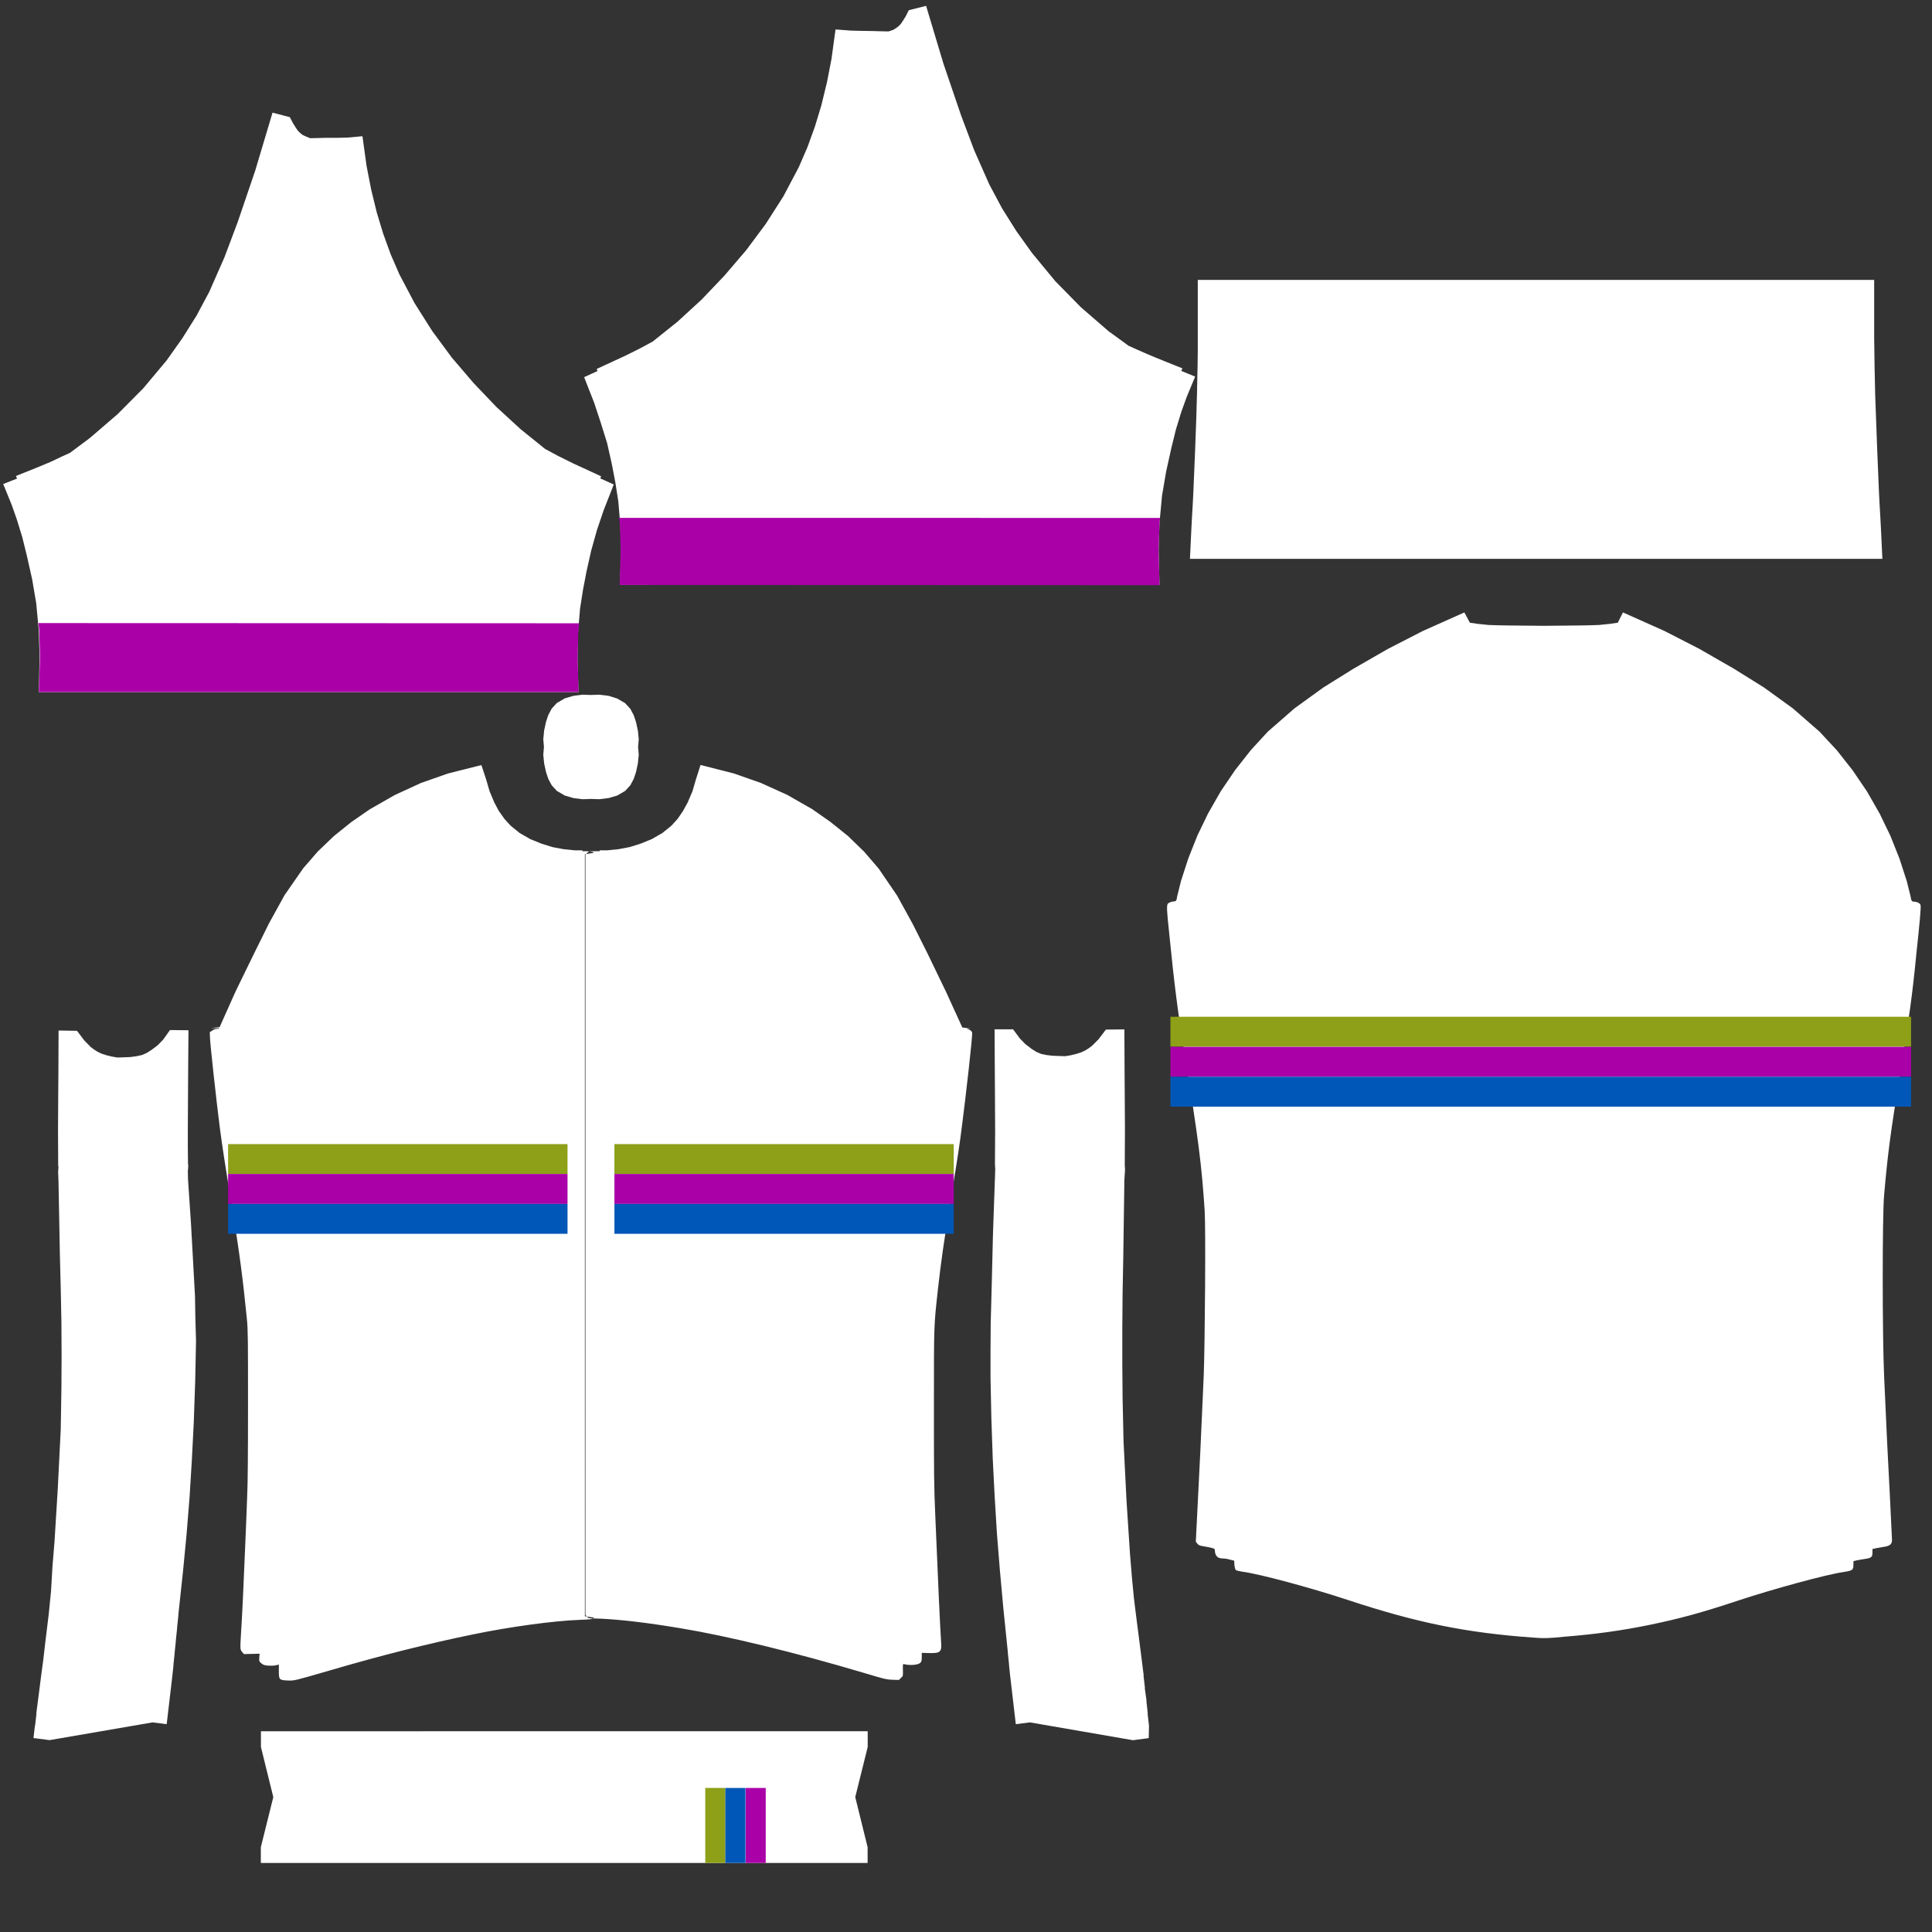 <?xml version="1.0" encoding="utf-8"?>
<!-- Generator: Adobe Illustrator 26.5.0, SVG Export Plug-In . SVG Version: 6.00 Build 0)  -->
<svg version="1.1" id="Layer_1" xmlns="http://www.w3.org/2000/svg" xmlns:xlink="http://www.w3.org/1999/xlink" x="0px" y="0px"
	 viewBox="0 0 2048 2048" style="enable-background:new 0 0 2048 2048;" xml:space="preserve">
<rect x="0" y="0" width="2048" height="2048" fill="#333333" stroke="none"/>
<style type="text/css">
	.st0{fill:#FFFFFF;}
	.st1{fill:#8DA018;}
	.st2{fill:#AA00A8;}
	.st3{fill:#0057B7;}
</style>
<path id="base" class="st0" d="M1030.5,1094.6c0.7,2.4-6.5,65.9-10.8,99.2c-2.4,18.9-4.4,32.6-11.6,76.1c-8,49-10.6,67.9-13.8,96.3
	c-4.4,39.9-4.3,36.2-4.3,123.7c0,72.5,0,84.8,1.5,118.3c2.7,65.9,5.1,117.4,6.1,132.3c0.9,10.9-0.9,12.1-12.8,11.8l-7.7-0.2v4.4
	c0,3.8-0.2,4.8-1.5,6.1c-2.4,2.4-11.3,3.1-17.6,1.4c-1-0.2-1,0.9-0.9,6.1c0.2,6.5,0.2,6.5-2,8.5l-2.2,2.2l-7.2-0.2
	c-6.7-0.3-9-1-31.4-7.7c-71.7-21.3-143.2-38.7-192.9-46.9c-34.8-5.8-61.8-9-83.5-10.1c-4.4-0.2-7.3-0.3-9.7-0.3
	c0.7-0.2,1-0.3,1.5-0.9l-9.7-1.4V905.5l9.7-1.5c-1-0.9-2.2-1.2-5.1-1.4c1.2-0.2,3.2-0.3,6.8-0.3c1.4,0,2.7,0,4.3,0v-0.9h7.9
	l11.8-1.2l11.8-2.2l11.6-3.6l12.1-4.9l11.3-6.5l9.7-7.9l6.5-7.2l5.6-8.2l4.9-8.9l5.1-11.9l3.8-13l4.8-15l35.3,9l28.8,10.1l27.8,12.6
	l26.6,15.2l19.5,13.7l18.4,14.8l17,16.5l15.4,17.9l19.6,28.7l16.7,30.4l15.4,30.7l19.8,41l17.2,37.7l9.2,1h-5.1
	C1027.2,1090.9,1030,1092.6,1030.5,1094.6z M622.1,1713.8l-1.5-1.9v-806l2-1.9c0.9-0.9,1.4-1.2,2.6-1.4c-1.9-0.2-4.3-0.3-7.9-0.3
	v-0.9h-7.9l-11.8-1.2l-11.8-2.2l-11.6-3.6l-12.1-4.9l-11.3-6.5l-9.7-7.9l-6.5-7.2l-5.8-8.2l-4.8-9l-5-11.9l-3.8-13l-4.9-14.8
	l-35.3,8.9L446.2,830l-27.8,12.8L391.8,858l-19.5,13.5L354,886.2l-17.1,16.4l-15.4,17.7l-19.8,28.5L285,979.1l-15.2,30.7l-20,41
	l-17,38l-9.2,1h9.2c0,0.2-0.2,0.2-0.2,0.2c-0.3,0.2-1.9,0.7-3.2,0.7c-1.4,0-3.2,0.9-4.6,1.9l-2.4,1.5l0.2,6
	c0.2,7.2,7,68.8,10.4,95.2c2.6,19.6,5.1,36.4,12.8,83.3c8.4,51.4,11.8,78.2,15.9,119.6c1.2,12.1,1.2,22.2,1.2,90.3
	c0,51-0.2,83.6-0.9,98c-0.3,11.8-1.5,36.9-2.2,55c-1.5,38.4-3.2,73.2-4.3,89.6c-1,17.1-1,17.6,1.2,20.1l1.9,2.2l8.2-0.2l8.4-0.2
	l-0.3,3.9c-0.3,3.8-0.2,4.3,1.9,6.1c1.9,1.5,2.7,2.2,6.8,2.6c2.4,0.2,6.1,0.2,8.2-0.2l3.8-0.9v6.7c0,9.4,0.3,9.7,9.2,10.2
	c7.7,0.2,6.8,0.3,43.9-10.4c55.8-16.4,105.5-28.8,153.8-38.7c38.4-7.9,84.5-14.2,112-15.2c9.4-0.3,12.6-0.7,14.3-1.2
	C623.4,1715.3,623.3,1715,622.1,1713.8z M2035.9,959.7c-0.3-2.2-3.8-3.9-7.2-3.9c-1.5,0-2.2-0.3-3.2-3.4h0.3l-4.4-17.9l-7.9-24.4
	l-9.6-24.1l-11.3-23.4l-13.5-23.6l-15.2-22.4l-16.7-21.2l-18.4-19.8l-28.3-24.7l-30.7-22.2l-32.1-20l-36.2-20.8l-37.2-19.1
	l-43.9-19.6l-5.5,10.9l-8.2,1.2l-11.6,1.2l-9.2,0.3l-9.2,0.2l-19.6,0.2l-20.5,0.2l-20.5-0.2l-19.8-0.2l-9.2-0.2l-9.2-0.3l-11.6-1.2
	l-8.2-1.2l-5.8-10.9l-43.9,19.6l-37.2,19.1l-36.2,20.8l-32.1,20l-30.7,22.2l-28.3,24.7l-17.9,19.5l-16.7,21.2l-15.2,22.4l-13.5,23.6
	l-11.3,23.4l-9.6,24.1l-7.9,24.4l-4.4,17.9h0.3c-1,3.1-1.5,3.4-3.1,3.4c-2.6,0-6.1,1.5-6.8,2.7c-1.2,2.2-0.9,7.7,1.5,30.2
	c5.6,56.3,9,82.3,16,126c15.4,95.7,18.4,119.6,21.7,169c1.2,18.3,0.3,140.8-1,174.8c-3.2,72.2-3.8,86.9-7.2,152.4l-1.2,23.6l1.5,2
	c1.2,1.5,2.4,2.2,4.9,2.6c11.8,2,13.8,2.6,13.8,4.3c0,5.8,2.7,8.9,8,8.9c1.5,0,4.8,0.3,7.7,1.2l4.8,1.2l0.2,4.3
	c0.2,2.4,0.9,4.8,1.4,5.5c0.7,0.7,3.6,1.2,7.2,1.9c17.7,2.2,73.2,17.2,112.5,30.2c71.7,23.7,124.8,34.6,195.6,39.6
	c11.9,0.9,14.7,0.9,32.8-0.9c33.3-2.6,62.1-6.7,90.8-12.6c31.4-6.5,54.8-12.8,93.9-25.8c36-11.9,92.7-27.5,111.6-30.2
	c9.6-1.5,10.4-2.2,10.4-7.7v-3.8l3.6-0.9c2.2-0.3,6-1.2,8.9-1.5c6.5-1,7.7-2,7.7-6.7v-3.8l4.3-0.9c2.2-0.3,6.1-1.2,8.5-1.5
	c5.6-0.9,7.9-2.7,7.9-7.2c0-1.5-1.2-23.7-2.4-49.7c-2.4-45.1-3.2-61.8-6-124.8c-1.9-42.8-1.9-169.5,0-190.6
	c3.8-43.5,6.5-64.7,17.4-131.4c9.2-57.7,12.5-80.4,16.7-123.6C2035,977.9,2036.4,962,2035.9,959.7z M643.6,469.8l4.9,21.8l3.8,19.8
	l3.1,19.8l2.2,25.8l0.7,25.9l-1,37h571.8l-0.9-37l0.9-28.8l2.7-28.7l4.3-25.3l5.6-25.3l4.8-19.5l5.8-18.9l5.6-15.5l9-21.7l-14.7-6
	l1.2-2.7l-26.8-10.8l-10.3-4.3l-11.6-5.1l-8.4-3.8L1175,351l-29.2-25.3l-27.1-27.6l-24.7-29.9l-16.6-23.2l-15.2-24.2l-13.5-25.3
	l-16-36.2l-14-37.2l-18.6-54.6L981.7,6.2l-18.3,4.6l-3.6,7l-2.4,3.8l-2.4,3.6l-2.6,2.7l-2.7,2l-3.2,1.9l-4.6,1.5l-9.7-0.2l-6.7-0.2
	L912,32.7l-10.8-0.3l-15.5-1.2l-4.3,31.4l-4.8,24.7l-6,24.6l-6.8,22.4l-7.9,21.8l-9.2,21.2L830.5,208l-18.8,29.4L791,265.2
	L768.1,292l-24.2,25.4l-25.8,23.7l-26.5,21.2l-0.7,0.3l-12.6,6.8l-15.9,7.9l-29.9,13.8l0.9,2.2l-14.2,6.5l10.6,27l7,21.2
	L643.6,469.8z M612.7,670.8l2.2-25.8l3.1-19.8l3.8-19.8l4.9-21.8l6.1-21.8l7.2-21.2l10.6-27l-14.3-6.5l0.9-2.2l-29.9-13.8l-15.9-7.9
	l-12.6-6.8l-0.7-0.3l-26.3-21.2L526,431.2l-24.2-25.4L478.9,379l-20.8-28.2l-18.6-29.4l-16.2-30.7l-9.2-21.2l-7.9-21.8l-6.8-22.4
	l-6-24.6l-4.8-24.7l-4.4-31.6l-15.5,1.4l-10.8,0.3h-13l-6.5,0.2l-9.7,0.2l-4.6-1.9l-3.2-1.5l-2.6-2l-2.7-2.7l-2.4-3.6l-2.4-3.8
	l-3.6-6.8l-18.3-4.8L270.5,181l-18.6,54.6l-14,37.2l-16,36.4l-13.5,25.3l-15.2,24.2l-16.6,23.4l-24.7,29.5l-27.1,27.3l-29.4,25.3
	l-21.3,15.9l-8.4,3.8l-11.6,5.5l-10.4,4.4l-26.8,10.8l1.2,2.7l-14.7,5.8l8.9,21.8l5.6,15.9l5.8,18.9l4.8,19.5l5.6,24.9l4.3,25.4
	l2.7,28.7l0.9,28.7l-0.9,36.9h572.1l-1-37L612.7,670.8z M276.5,1958.1v16.7h643.2v-16.7l-13.1-53.1l13.2-53.1v-16.7H276.6v16.7
	l13.1,53.1L276.5,1958.1L276.5,1958.1z M676.2,774.6l-2-9.2l-2.4-7.2l-3.6-6.8l-5.5-6l-8.4-4.9l-9.2-2.9l-9.7-1.2l-8.9,0.3l-8.9-0.3
	l-9.7,1.2l-9.2,2.7l-8.4,4.9l-5.5,6l-3.6,6.8l-2.4,7.2l-2,9.2l-0.9,9.2l0.7,8.2l-0.7,8.2l0.9,9.2l2,9.2l2.4,7.2l3.6,6.8l5.5,6
	l8.4,4.9l9.2,2.7l9.7,1.2l8.9-0.3l8.9,0.3l9.7-1.2l9.2-2.7l8.4-4.9l5.5-6l3.6-6.8l2.4-7.2l2-9.2l0.9-9.2l-0.7-8.2l0.7-8.2
	L676.2,774.6z M1995.4,592.4l-1.5-31.7l-0.7-13.1l-0.7-11.9l-0.7-13.7l-1.9-45.6l-1.2-32.8l-0.9-24.1l-0.7-32.3l-0.2-15.4l-0.2-13.5
	v-61.6h-717v61.6v13.5l-0.2,15.4l-0.7,32.3l-0.7,24.1l-1.2,32.8L1265,522l-0.7,13.7l-0.7,11.9l-0.7,13.1l-1.5,31.7h619.3H1995.4
	L1995.4,592.4z M1218,1829.5l-1.5-13.1h0.2l-1.5-13.5h0.2l-1.9-13.5h0.2l-1.5-13.1h0.2l-3.1-24.7l-2.2-17.2l-1.9-14.7l-2.4-19.1
	l-0.9-7.7l-1.9-19.6l-2.2-26.8l-3.6-55.1l-3.2-63.8l-1-45.6l-0.3-36.9v-36.9l0.3-37l0.7-36.9l1.2-83.5l0.7-10.9l-0.3-4.8l0.2-38.1
	l-0.2-34.1l-0.2-27.8l-0.2-43.9l-19.6,0.2l-7.9,10.4l-6.7,6.7l-3.6,2.7l-3.8,2.4l-4.3,2l-4.8,1.5l-6,1.5l-5.8,1l-6.7-0.2l-7.2-0.3
	l-6.1-0.7l-5.8-1.2l-5.1-2.2l-4.9-3.1l-6.7-5.1l-5.8-6l-7.2-9.7h-19.6l0.2,36.4l0.2,32.3l0.2,38.1l-0.2,36l0.3,5.8l-2.4,68.6
	l-1.2,49.2l-1.2,45.2l-0.2,29v29l0.9,43.2l1.5,43.2l2,39.3l2.4,39.3l3.2,39.6l3.6,39.6l4.6,44.9l0.3,3.8l1,9.4l0.3,3.9l1,9.4l6,51.4
	l15-1.9l109.2,18.9l16.7-2.2L1218,1829.5L1218,1829.5z M206.7,1374l-2-36.4l-2.2-39.8l-3.2-47.6l-0.2-9.2l0.2-0.9l0.3-5.6h-0.3
	l-0.2-19.1v-16.7l0.2-38.1l0.2-32.3l0.3-36.2l-19.6-0.2L173,1102l-5.8,6l-6.8,5.1l-4.9,3.1l-5.1,2.2l-5.6,1.2l-6.5,0.9l-7.2,0.3
	l-6.7,0.2l-5.8-1l-6.1-1.5l-4.6-1.5l-4.3-2l-3.8-2.4l-3.6-2.7l-6.7-6.8l-7.9-10.4l-19.5-0.3l-0.2,43.9l-0.2,27.8l-0.2,34.1l0.2,38.1
	l0.3,0.2l-0.3,4.8l0.2,0.2l-0.3-0.2l0.4,10.5l1.5,79.4l0.9,35.2l0.7,35.2l0.2,35.2l-0.2,35l-0.7,43.3l-3.2,63.8l-3.4,55.1l-2.2,26.8
	l-1.5,25.9l-2.4,24.1l-3.6,29.5l-2.2,19.1l-2,14.7l-2.2,17.4l-3.2,24.7h0.2l-1.5,13.1H37l-1.5,13.1l17.1,2.2l109.1-18.8l15,1.9
	l6-51.2l1-9.4l0.3-3.8l1-9.4l0.3-3.8l1-9.4l0.3-3.8l1-9.4l0.3-3.9l1-9.4l0.3-3.8l4.8-44.7l3.8-39.6l3.2-39.6l2.4-39.3l2-39.3
	l1.5-43.2l0.9-43.3l-0.7-24.2L206.7,1374z"/>
<path id="stripe-1" class="st1" d="M747.6,1895.3h21.3v79.5h-21.3V1895.3z M241.8,1244.5h359.8v-31.7H241.8V1244.5z M651.3,1244.5
	H1011v-31.7H651.3V1244.5z M1240.7,1077.8v31.7h785.1v-31.7H1240.7z"/>
<path id="stripe-2" class="st2" d="M790.4,1895.3h21.3v79.5h-21.3V1895.3z M42.4,696.7l-1.2,37h572.1l-1-37l0.7-25.9l1-10.1
	l-573.3-0.2l0.9,7.3L42.4,696.7z M1229.1,620.3l-0.9-37l0.9-28.8l0.7-5.5H656.2l1,8.2l0.7,25.9l-1,37L1229.1,620.3L1229.1,620.3z
	 M241.8,1244.5v31.7h359.8v-31.7H241.8z M651.3,1244.5v31.7H1011v-31.7H651.3z M1240.7,1109.7v31.7h785.1v-31.7H1240.7z"/>
<path id="stripe-3" class="st3" d="M768.9,1895.3h21.3v79.5h-21.3V1895.3z M241.8,1276.2v31.7h359.8v-31.7H241.8z M651.3,1276.2
	v31.7H1011v-31.7H651.3z M1240.7,1141.4v31.7h785.1v-31.7H1240.7z"/>
</svg>
